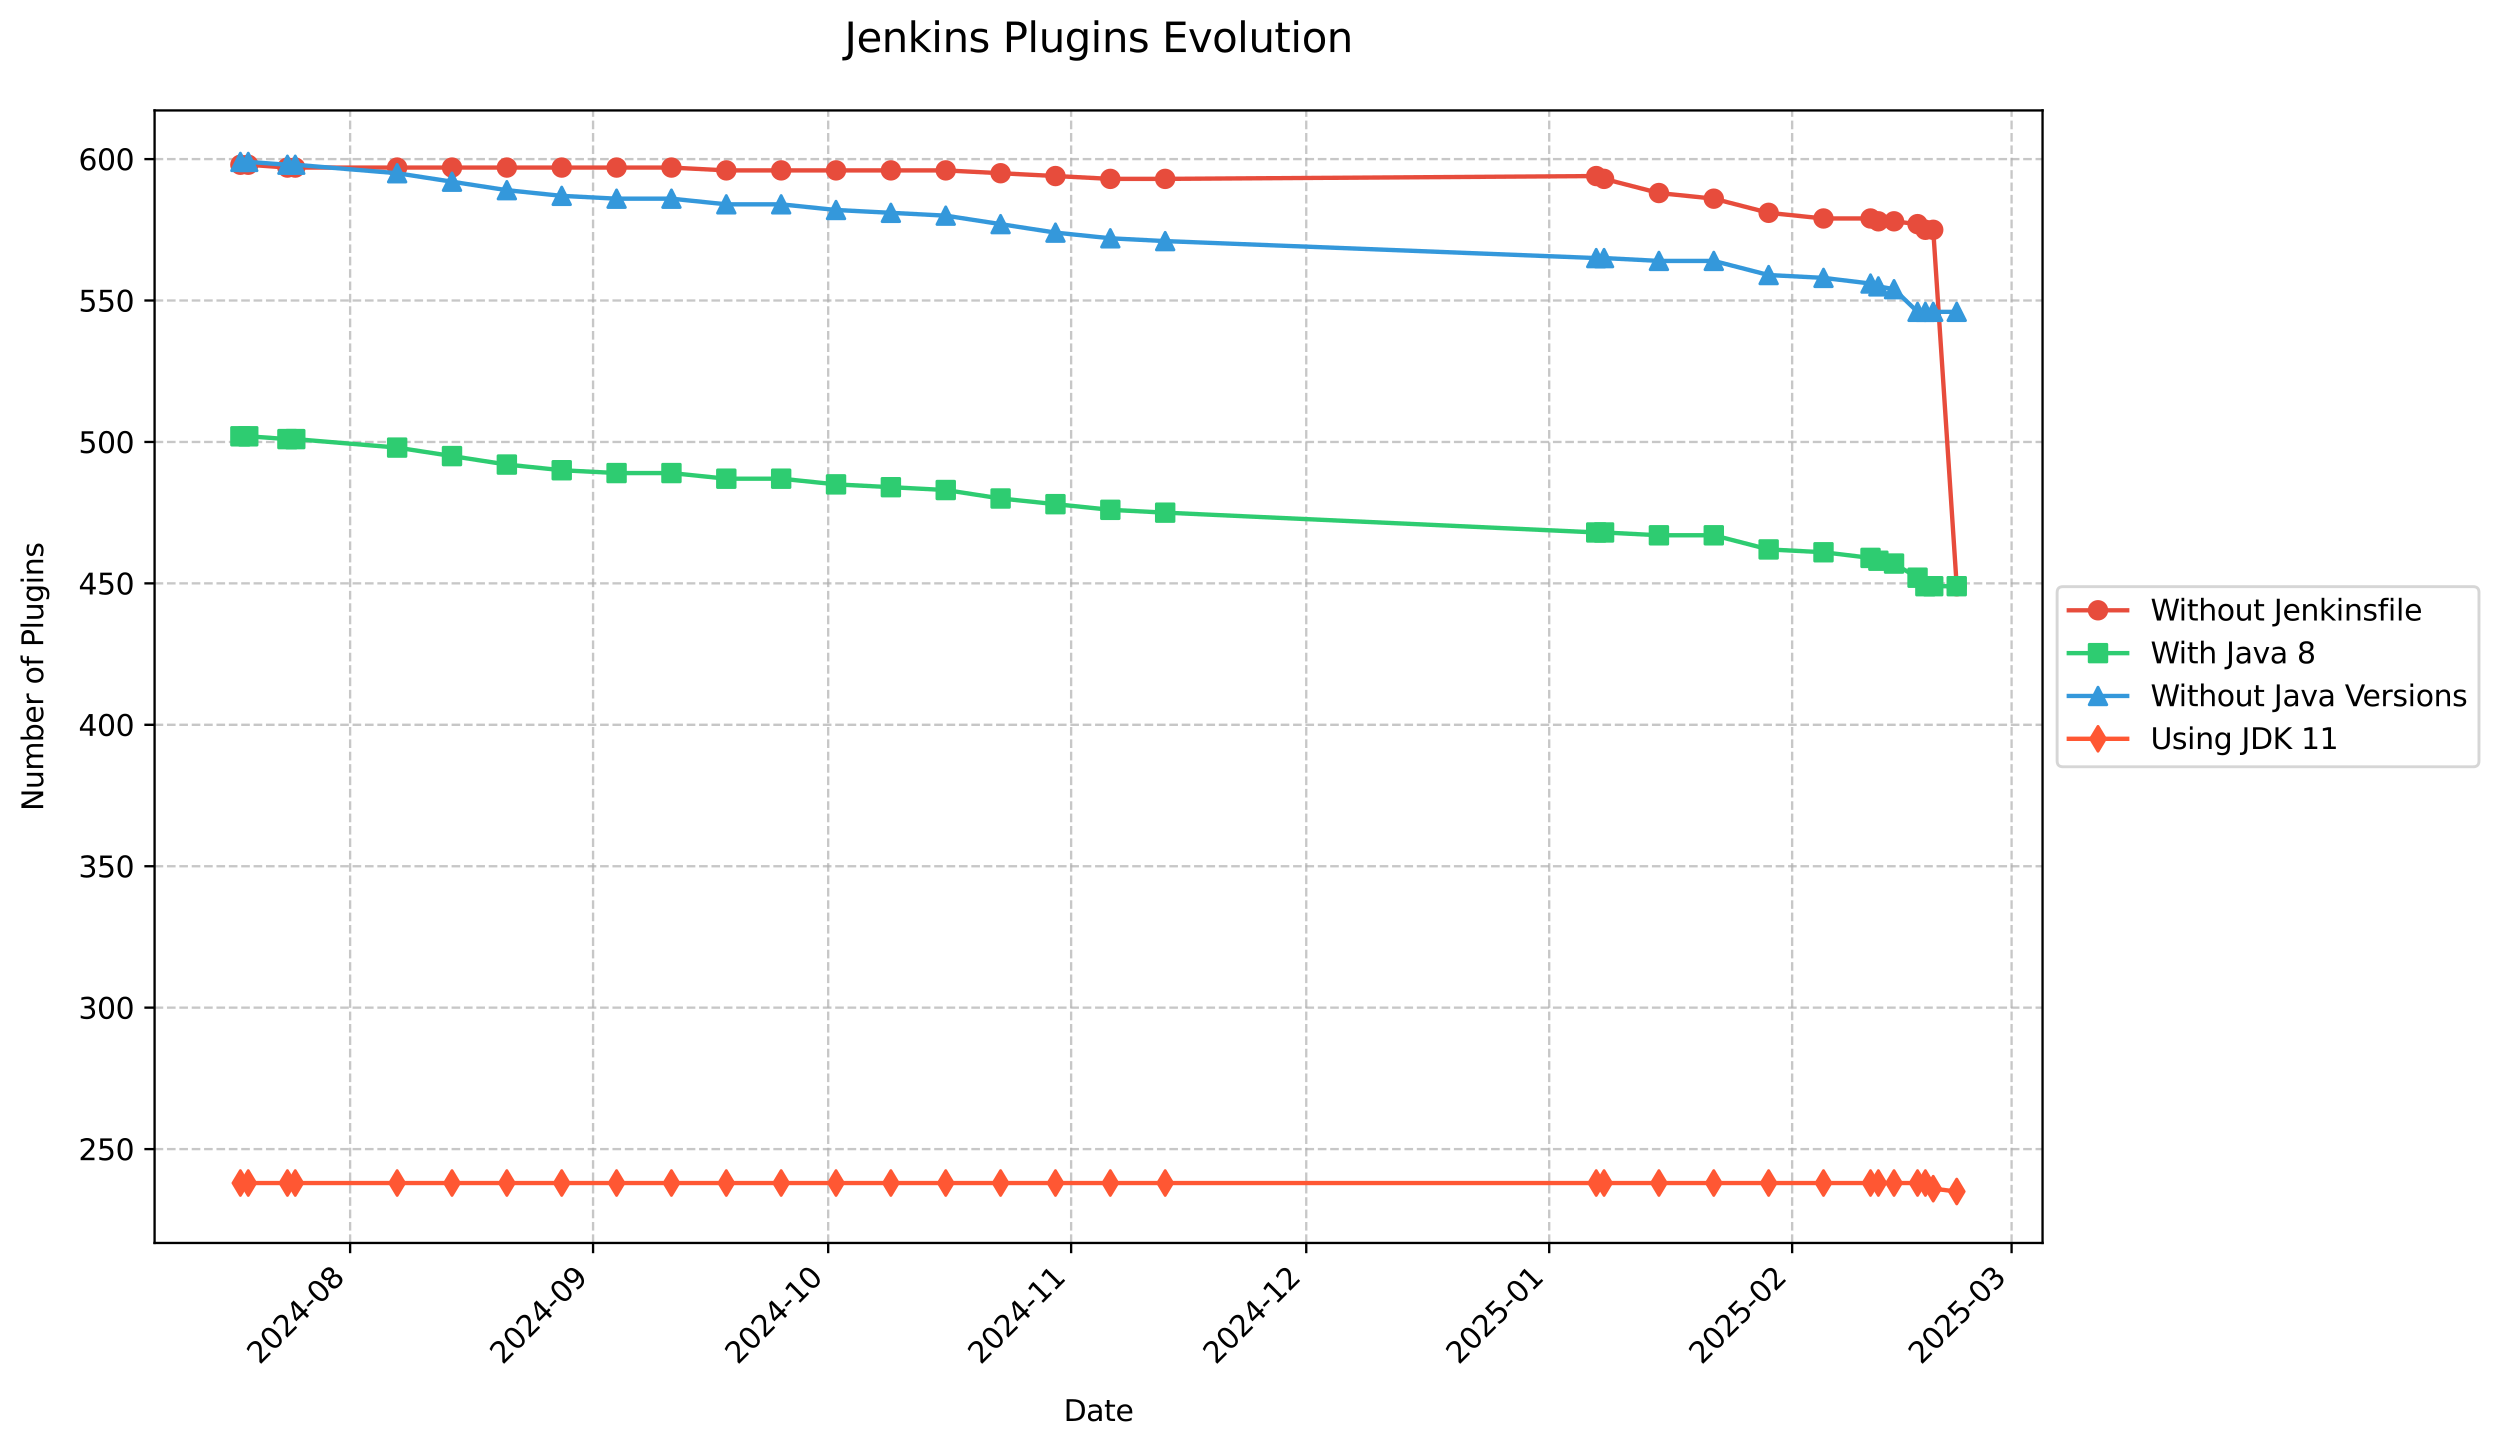 <?xml version="1.0" encoding="utf-8" standalone="no"?>
<!DOCTYPE svg PUBLIC "-//W3C//DTD SVG 1.1//EN"
  "http://www.w3.org/Graphics/SVG/1.1/DTD/svg11.dtd">
<svg xmlns:xlink="http://www.w3.org/1999/xlink" width="856.585pt" height="496.159pt" viewBox="0 0 856.585 496.159" xmlns="http://www.w3.org/2000/svg" version="1.1">
 <defs>
  <style type="text/css">*{stroke-linejoin: round; stroke-linecap: butt}</style>
 </defs>
 <g id="figure_1">
  <g id="patch_1">
   <path d="M 0 496.159 
L 856.585 496.159 
L 856.585 0 
L 0 0 
z
" style="fill: #ffffff"/>
  </g>
  <g id="axes_1">
   <g id="patch_2">
    <path d="M 52.966 425.892 
L 699.846 425.892 
L 699.846 37.838 
L 52.966 37.838 
z
" style="fill: #ffffff"/>
   </g>
   <g id="matplotlib.axis_1">
    <g id="xtick_1">
     <g id="line2d_1">
      <path d="M 119.963 425.892 
L 119.963 37.838 
" clip-path="url(#p6ad732d08e)" style="fill: none; stroke-dasharray: 2.96,1.28; stroke-dashoffset: 0; stroke: #b0b0b0; stroke-opacity: 0.7; stroke-width: 0.8"/>
     </g>
     <g id="line2d_2">
      <defs>
       <path id="m187a839207" d="M 0 0 
L 0 3.5 
" style="stroke: #000000; stroke-width: 0.8"/>
      </defs>
      <g>
       <use xlink:href="#m187a839207" x="119.963" y="425.892" style="stroke: #000000; stroke-width: 0.8"/>
      </g>
     </g>
     <g id="text_1">
      <!-- 2024-08 -->
      <g transform="translate(88.947 467.81) rotate(-45) scale(0.1 -0.1)">
       <defs>
        <path id="DejaVuSans-32" d="M 1228 531 
L 3431 531 
L 3431 0 
L 469 0 
L 469 531 
Q 828 903 1448 1529 
Q 2069 2156 2228 2338 
Q 2531 2678 2651 2914 
Q 2772 3150 2772 3378 
Q 2772 3750 2511 3984 
Q 2250 4219 1831 4219 
Q 1534 4219 1204 4116 
Q 875 4013 500 3803 
L 500 4441 
Q 881 4594 1212 4672 
Q 1544 4750 1819 4750 
Q 2544 4750 2975 4387 
Q 3406 4025 3406 3419 
Q 3406 3131 3298 2873 
Q 3191 2616 2906 2266 
Q 2828 2175 2409 1742 
Q 1991 1309 1228 531 
z
" transform="scale(0.016)"/>
        <path id="DejaVuSans-30" d="M 2034 4250 
Q 1547 4250 1301 3770 
Q 1056 3291 1056 2328 
Q 1056 1369 1301 889 
Q 1547 409 2034 409 
Q 2525 409 2770 889 
Q 3016 1369 3016 2328 
Q 3016 3291 2770 3770 
Q 2525 4250 2034 4250 
z
M 2034 4750 
Q 2819 4750 3233 4129 
Q 3647 3509 3647 2328 
Q 3647 1150 3233 529 
Q 2819 -91 2034 -91 
Q 1250 -91 836 529 
Q 422 1150 422 2328 
Q 422 3509 836 4129 
Q 1250 4750 2034 4750 
z
" transform="scale(0.016)"/>
        <path id="DejaVuSans-34" d="M 2419 4116 
L 825 1625 
L 2419 1625 
L 2419 4116 
z
M 2253 4666 
L 3047 4666 
L 3047 1625 
L 3713 1625 
L 3713 1100 
L 3047 1100 
L 3047 0 
L 2419 0 
L 2419 1100 
L 313 1100 
L 313 1709 
L 2253 4666 
z
" transform="scale(0.016)"/>
        <path id="DejaVuSans-2d" d="M 313 2009 
L 1997 2009 
L 1997 1497 
L 313 1497 
L 313 2009 
z
" transform="scale(0.016)"/>
        <path id="DejaVuSans-38" d="M 2034 2216 
Q 1584 2216 1326 1975 
Q 1069 1734 1069 1313 
Q 1069 891 1326 650 
Q 1584 409 2034 409 
Q 2484 409 2743 651 
Q 3003 894 3003 1313 
Q 3003 1734 2745 1975 
Q 2488 2216 2034 2216 
z
M 1403 2484 
Q 997 2584 770 2862 
Q 544 3141 544 3541 
Q 544 4100 942 4425 
Q 1341 4750 2034 4750 
Q 2731 4750 3128 4425 
Q 3525 4100 3525 3541 
Q 3525 3141 3298 2862 
Q 3072 2584 2669 2484 
Q 3125 2378 3379 2068 
Q 3634 1759 3634 1313 
Q 3634 634 3220 271 
Q 2806 -91 2034 -91 
Q 1263 -91 848 271 
Q 434 634 434 1313 
Q 434 1759 690 2068 
Q 947 2378 1403 2484 
z
M 1172 3481 
Q 1172 3119 1398 2916 
Q 1625 2713 2034 2713 
Q 2441 2713 2670 2916 
Q 2900 3119 2900 3481 
Q 2900 3844 2670 4047 
Q 2441 4250 2034 4250 
Q 1625 4250 1398 4047 
Q 1172 3844 1172 3481 
z
" transform="scale(0.016)"/>
       </defs>
       <use xlink:href="#DejaVuSans-32"/>
       <use xlink:href="#DejaVuSans-30" x="63.623"/>
       <use xlink:href="#DejaVuSans-32" x="127.246"/>
       <use xlink:href="#DejaVuSans-34" x="190.869"/>
       <use xlink:href="#DejaVuSans-2d" x="254.492"/>
       <use xlink:href="#DejaVuSans-30" x="290.576"/>
       <use xlink:href="#DejaVuSans-38" x="354.199"/>
      </g>
     </g>
    </g>
    <g id="xtick_2">
     <g id="line2d_3">
      <path d="M 203.206 425.892 
L 203.206 37.838 
" clip-path="url(#p6ad732d08e)" style="fill: none; stroke-dasharray: 2.96,1.28; stroke-dashoffset: 0; stroke: #b0b0b0; stroke-opacity: 0.7; stroke-width: 0.8"/>
     </g>
     <g id="line2d_4">
      <g>
       <use xlink:href="#m187a839207" x="203.206" y="425.892" style="stroke: #000000; stroke-width: 0.8"/>
      </g>
     </g>
     <g id="text_2">
      <!-- 2024-09 -->
      <g transform="translate(172.191 467.81) rotate(-45) scale(0.1 -0.1)">
       <defs>
        <path id="DejaVuSans-39" d="M 703 97 
L 703 672 
Q 941 559 1184 500 
Q 1428 441 1663 441 
Q 2288 441 2617 861 
Q 2947 1281 2994 2138 
Q 2813 1869 2534 1725 
Q 2256 1581 1919 1581 
Q 1219 1581 811 2004 
Q 403 2428 403 3163 
Q 403 3881 828 4315 
Q 1253 4750 1959 4750 
Q 2769 4750 3195 4129 
Q 3622 3509 3622 2328 
Q 3622 1225 3098 567 
Q 2575 -91 1691 -91 
Q 1453 -91 1209 -44 
Q 966 3 703 97 
z
M 1959 2075 
Q 2384 2075 2632 2365 
Q 2881 2656 2881 3163 
Q 2881 3666 2632 3958 
Q 2384 4250 1959 4250 
Q 1534 4250 1286 3958 
Q 1038 3666 1038 3163 
Q 1038 2656 1286 2365 
Q 1534 2075 1959 2075 
z
" transform="scale(0.016)"/>
       </defs>
       <use xlink:href="#DejaVuSans-32"/>
       <use xlink:href="#DejaVuSans-30" x="63.623"/>
       <use xlink:href="#DejaVuSans-32" x="127.246"/>
       <use xlink:href="#DejaVuSans-34" x="190.869"/>
       <use xlink:href="#DejaVuSans-2d" x="254.492"/>
       <use xlink:href="#DejaVuSans-30" x="290.576"/>
       <use xlink:href="#DejaVuSans-39" x="354.199"/>
      </g>
     </g>
    </g>
    <g id="xtick_3">
     <g id="line2d_5">
      <path d="M 283.764 425.892 
L 283.764 37.838 
" clip-path="url(#p6ad732d08e)" style="fill: none; stroke-dasharray: 2.96,1.28; stroke-dashoffset: 0; stroke: #b0b0b0; stroke-opacity: 0.7; stroke-width: 0.8"/>
     </g>
     <g id="line2d_6">
      <g>
       <use xlink:href="#m187a839207" x="283.764" y="425.892" style="stroke: #000000; stroke-width: 0.8"/>
      </g>
     </g>
     <g id="text_3">
      <!-- 2024-10 -->
      <g transform="translate(252.749 467.81) rotate(-45) scale(0.1 -0.1)">
       <defs>
        <path id="DejaVuSans-31" d="M 794 531 
L 1825 531 
L 1825 4091 
L 703 3866 
L 703 4441 
L 1819 4666 
L 2450 4666 
L 2450 531 
L 3481 531 
L 3481 0 
L 794 0 
L 794 531 
z
" transform="scale(0.016)"/>
       </defs>
       <use xlink:href="#DejaVuSans-32"/>
       <use xlink:href="#DejaVuSans-30" x="63.623"/>
       <use xlink:href="#DejaVuSans-32" x="127.246"/>
       <use xlink:href="#DejaVuSans-34" x="190.869"/>
       <use xlink:href="#DejaVuSans-2d" x="254.492"/>
       <use xlink:href="#DejaVuSans-31" x="290.576"/>
       <use xlink:href="#DejaVuSans-30" x="354.199"/>
      </g>
     </g>
    </g>
    <g id="xtick_4">
     <g id="line2d_7">
      <path d="M 367.007 425.892 
L 367.007 37.838 
" clip-path="url(#p6ad732d08e)" style="fill: none; stroke-dasharray: 2.96,1.28; stroke-dashoffset: 0; stroke: #b0b0b0; stroke-opacity: 0.7; stroke-width: 0.8"/>
     </g>
     <g id="line2d_8">
      <g>
       <use xlink:href="#m187a839207" x="367.007" y="425.892" style="stroke: #000000; stroke-width: 0.8"/>
      </g>
     </g>
     <g id="text_4">
      <!-- 2024-11 -->
      <g transform="translate(335.992 467.81) rotate(-45) scale(0.1 -0.1)">
       <use xlink:href="#DejaVuSans-32"/>
       <use xlink:href="#DejaVuSans-30" x="63.623"/>
       <use xlink:href="#DejaVuSans-32" x="127.246"/>
       <use xlink:href="#DejaVuSans-34" x="190.869"/>
       <use xlink:href="#DejaVuSans-2d" x="254.492"/>
       <use xlink:href="#DejaVuSans-31" x="290.576"/>
       <use xlink:href="#DejaVuSans-31" x="354.199"/>
      </g>
     </g>
    </g>
    <g id="xtick_5">
     <g id="line2d_9">
      <path d="M 447.565 425.892 
L 447.565 37.838 
" clip-path="url(#p6ad732d08e)" style="fill: none; stroke-dasharray: 2.96,1.28; stroke-dashoffset: 0; stroke: #b0b0b0; stroke-opacity: 0.7; stroke-width: 0.8"/>
     </g>
     <g id="line2d_10">
      <g>
       <use xlink:href="#m187a839207" x="447.565" y="425.892" style="stroke: #000000; stroke-width: 0.8"/>
      </g>
     </g>
     <g id="text_5">
      <!-- 2024-12 -->
      <g transform="translate(416.55 467.81) rotate(-45) scale(0.1 -0.1)">
       <use xlink:href="#DejaVuSans-32"/>
       <use xlink:href="#DejaVuSans-30" x="63.623"/>
       <use xlink:href="#DejaVuSans-32" x="127.246"/>
       <use xlink:href="#DejaVuSans-34" x="190.869"/>
       <use xlink:href="#DejaVuSans-2d" x="254.492"/>
       <use xlink:href="#DejaVuSans-31" x="290.576"/>
       <use xlink:href="#DejaVuSans-32" x="354.199"/>
      </g>
     </g>
    </g>
    <g id="xtick_6">
     <g id="line2d_11">
      <path d="M 530.808 425.892 
L 530.808 37.838 
" clip-path="url(#p6ad732d08e)" style="fill: none; stroke-dasharray: 2.96,1.28; stroke-dashoffset: 0; stroke: #b0b0b0; stroke-opacity: 0.7; stroke-width: 0.8"/>
     </g>
     <g id="line2d_12">
      <g>
       <use xlink:href="#m187a839207" x="530.808" y="425.892" style="stroke: #000000; stroke-width: 0.8"/>
      </g>
     </g>
     <g id="text_6">
      <!-- 2025-01 -->
      <g transform="translate(499.793 467.81) rotate(-45) scale(0.1 -0.1)">
       <defs>
        <path id="DejaVuSans-35" d="M 691 4666 
L 3169 4666 
L 3169 4134 
L 1269 4134 
L 1269 2991 
Q 1406 3038 1543 3061 
Q 1681 3084 1819 3084 
Q 2600 3084 3056 2656 
Q 3513 2228 3513 1497 
Q 3513 744 3044 326 
Q 2575 -91 1722 -91 
Q 1428 -91 1123 -41 
Q 819 9 494 109 
L 494 744 
Q 775 591 1075 516 
Q 1375 441 1709 441 
Q 2250 441 2565 725 
Q 2881 1009 2881 1497 
Q 2881 1984 2565 2268 
Q 2250 2553 1709 2553 
Q 1456 2553 1204 2497 
Q 953 2441 691 2322 
L 691 4666 
z
" transform="scale(0.016)"/>
       </defs>
       <use xlink:href="#DejaVuSans-32"/>
       <use xlink:href="#DejaVuSans-30" x="63.623"/>
       <use xlink:href="#DejaVuSans-32" x="127.246"/>
       <use xlink:href="#DejaVuSans-35" x="190.869"/>
       <use xlink:href="#DejaVuSans-2d" x="254.492"/>
       <use xlink:href="#DejaVuSans-30" x="290.576"/>
       <use xlink:href="#DejaVuSans-31" x="354.199"/>
      </g>
     </g>
    </g>
    <g id="xtick_7">
     <g id="line2d_13">
      <path d="M 614.051 425.892 
L 614.051 37.838 
" clip-path="url(#p6ad732d08e)" style="fill: none; stroke-dasharray: 2.96,1.28; stroke-dashoffset: 0; stroke: #b0b0b0; stroke-opacity: 0.7; stroke-width: 0.8"/>
     </g>
     <g id="line2d_14">
      <g>
       <use xlink:href="#m187a839207" x="614.051" y="425.892" style="stroke: #000000; stroke-width: 0.8"/>
      </g>
     </g>
     <g id="text_7">
      <!-- 2025-02 -->
      <g transform="translate(583.036 467.81) rotate(-45) scale(0.1 -0.1)">
       <use xlink:href="#DejaVuSans-32"/>
       <use xlink:href="#DejaVuSans-30" x="63.623"/>
       <use xlink:href="#DejaVuSans-32" x="127.246"/>
       <use xlink:href="#DejaVuSans-35" x="190.869"/>
       <use xlink:href="#DejaVuSans-2d" x="254.492"/>
       <use xlink:href="#DejaVuSans-30" x="290.576"/>
       <use xlink:href="#DejaVuSans-32" x="354.199"/>
      </g>
     </g>
    </g>
    <g id="xtick_8">
     <g id="line2d_15">
      <path d="M 689.239 425.892 
L 689.239 37.838 
" clip-path="url(#p6ad732d08e)" style="fill: none; stroke-dasharray: 2.96,1.28; stroke-dashoffset: 0; stroke: #b0b0b0; stroke-opacity: 0.7; stroke-width: 0.8"/>
     </g>
     <g id="line2d_16">
      <g>
       <use xlink:href="#m187a839207" x="689.239" y="425.892" style="stroke: #000000; stroke-width: 0.8"/>
      </g>
     </g>
     <g id="text_8">
      <!-- 2025-03 -->
      <g transform="translate(658.223 467.81) rotate(-45) scale(0.1 -0.1)">
       <defs>
        <path id="DejaVuSans-33" d="M 2597 2516 
Q 3050 2419 3304 2112 
Q 3559 1806 3559 1356 
Q 3559 666 3084 287 
Q 2609 -91 1734 -91 
Q 1441 -91 1130 -33 
Q 819 25 488 141 
L 488 750 
Q 750 597 1062 519 
Q 1375 441 1716 441 
Q 2309 441 2620 675 
Q 2931 909 2931 1356 
Q 2931 1769 2642 2001 
Q 2353 2234 1838 2234 
L 1294 2234 
L 1294 2753 
L 1863 2753 
Q 2328 2753 2575 2939 
Q 2822 3125 2822 3475 
Q 2822 3834 2567 4026 
Q 2313 4219 1838 4219 
Q 1578 4219 1281 4162 
Q 984 4106 628 3988 
L 628 4550 
Q 988 4650 1302 4700 
Q 1616 4750 1894 4750 
Q 2613 4750 3031 4423 
Q 3450 4097 3450 3541 
Q 3450 3153 3228 2886 
Q 3006 2619 2597 2516 
z
" transform="scale(0.016)"/>
       </defs>
       <use xlink:href="#DejaVuSans-32"/>
       <use xlink:href="#DejaVuSans-30" x="63.623"/>
       <use xlink:href="#DejaVuSans-32" x="127.246"/>
       <use xlink:href="#DejaVuSans-35" x="190.869"/>
       <use xlink:href="#DejaVuSans-2d" x="254.492"/>
       <use xlink:href="#DejaVuSans-30" x="290.576"/>
       <use xlink:href="#DejaVuSans-33" x="354.199"/>
      </g>
     </g>
    </g>
    <g id="text_9">
     <!-- Date -->
     <g transform="translate(364.455 486.879) scale(0.1 -0.1)">
      <defs>
       <path id="DejaVuSans-44" d="M 1259 4147 
L 1259 519 
L 2022 519 
Q 2988 519 3436 956 
Q 3884 1394 3884 2338 
Q 3884 3275 3436 3711 
Q 2988 4147 2022 4147 
L 1259 4147 
z
M 628 4666 
L 1925 4666 
Q 3281 4666 3915 4102 
Q 4550 3538 4550 2338 
Q 4550 1131 3912 565 
Q 3275 0 1925 0 
L 628 0 
L 628 4666 
z
" transform="scale(0.016)"/>
       <path id="DejaVuSans-61" d="M 2194 1759 
Q 1497 1759 1228 1600 
Q 959 1441 959 1056 
Q 959 750 1161 570 
Q 1363 391 1709 391 
Q 2188 391 2477 730 
Q 2766 1069 2766 1631 
L 2766 1759 
L 2194 1759 
z
M 3341 1997 
L 3341 0 
L 2766 0 
L 2766 531 
Q 2569 213 2275 61 
Q 1981 -91 1556 -91 
Q 1019 -91 701 211 
Q 384 513 384 1019 
Q 384 1609 779 1909 
Q 1175 2209 1959 2209 
L 2766 2209 
L 2766 2266 
Q 2766 2663 2505 2880 
Q 2244 3097 1772 3097 
Q 1472 3097 1187 3025 
Q 903 2953 641 2809 
L 641 3341 
Q 956 3463 1253 3523 
Q 1550 3584 1831 3584 
Q 2591 3584 2966 3190 
Q 3341 2797 3341 1997 
z
" transform="scale(0.016)"/>
       <path id="DejaVuSans-74" d="M 1172 4494 
L 1172 3500 
L 2356 3500 
L 2356 3053 
L 1172 3053 
L 1172 1153 
Q 1172 725 1289 603 
Q 1406 481 1766 481 
L 2356 481 
L 2356 0 
L 1766 0 
Q 1100 0 847 248 
Q 594 497 594 1153 
L 594 3053 
L 172 3053 
L 172 3500 
L 594 3500 
L 594 4494 
L 1172 4494 
z
" transform="scale(0.016)"/>
       <path id="DejaVuSans-65" d="M 3597 1894 
L 3597 1613 
L 953 1613 
Q 991 1019 1311 708 
Q 1631 397 2203 397 
Q 2534 397 2845 478 
Q 3156 559 3463 722 
L 3463 178 
Q 3153 47 2828 -22 
Q 2503 -91 2169 -91 
Q 1331 -91 842 396 
Q 353 884 353 1716 
Q 353 2575 817 3079 
Q 1281 3584 2069 3584 
Q 2775 3584 3186 3129 
Q 3597 2675 3597 1894 
z
M 3022 2063 
Q 3016 2534 2758 2815 
Q 2500 3097 2075 3097 
Q 1594 3097 1305 2825 
Q 1016 2553 972 2059 
L 3022 2063 
z
" transform="scale(0.016)"/>
      </defs>
      <use xlink:href="#DejaVuSans-44"/>
      <use xlink:href="#DejaVuSans-61" x="77.002"/>
      <use xlink:href="#DejaVuSans-74" x="138.281"/>
      <use xlink:href="#DejaVuSans-65" x="177.49"/>
     </g>
    </g>
   </g>
   <g id="matplotlib.axis_2">
    <g id="ytick_1">
     <g id="line2d_17">
      <path d="M 52.966 393.716 
L 699.846 393.716 
" clip-path="url(#p6ad732d08e)" style="fill: none; stroke-dasharray: 2.96,1.28; stroke-dashoffset: 0; stroke: #b0b0b0; stroke-opacity: 0.7; stroke-width: 0.8"/>
     </g>
     <g id="line2d_18">
      <defs>
       <path id="mbca8c59980" d="M 0 0 
L -3.5 0 
" style="stroke: #000000; stroke-width: 0.8"/>
      </defs>
      <g>
       <use xlink:href="#mbca8c59980" x="52.966" y="393.716" style="stroke: #000000; stroke-width: 0.8"/>
      </g>
     </g>
     <g id="text_10">
      <!-- 250 -->
      <g transform="translate(26.878 397.515) scale(0.1 -0.1)">
       <use xlink:href="#DejaVuSans-32"/>
       <use xlink:href="#DejaVuSans-35" x="63.623"/>
       <use xlink:href="#DejaVuSans-30" x="127.246"/>
      </g>
     </g>
    </g>
    <g id="ytick_2">
     <g id="line2d_19">
      <path d="M 52.966 345.258 
L 699.846 345.258 
" clip-path="url(#p6ad732d08e)" style="fill: none; stroke-dasharray: 2.96,1.28; stroke-dashoffset: 0; stroke: #b0b0b0; stroke-opacity: 0.7; stroke-width: 0.8"/>
     </g>
     <g id="line2d_20">
      <g>
       <use xlink:href="#mbca8c59980" x="52.966" y="345.258" style="stroke: #000000; stroke-width: 0.8"/>
      </g>
     </g>
     <g id="text_11">
      <!-- 300 -->
      <g transform="translate(26.878 349.057) scale(0.1 -0.1)">
       <use xlink:href="#DejaVuSans-33"/>
       <use xlink:href="#DejaVuSans-30" x="63.623"/>
       <use xlink:href="#DejaVuSans-30" x="127.246"/>
      </g>
     </g>
    </g>
    <g id="ytick_3">
     <g id="line2d_21">
      <path d="M 52.966 296.799 
L 699.846 296.799 
" clip-path="url(#p6ad732d08e)" style="fill: none; stroke-dasharray: 2.96,1.28; stroke-dashoffset: 0; stroke: #b0b0b0; stroke-opacity: 0.7; stroke-width: 0.8"/>
     </g>
     <g id="line2d_22">
      <g>
       <use xlink:href="#mbca8c59980" x="52.966" y="296.799" style="stroke: #000000; stroke-width: 0.8"/>
      </g>
     </g>
     <g id="text_12">
      <!-- 350 -->
      <g transform="translate(26.878 300.598) scale(0.1 -0.1)">
       <use xlink:href="#DejaVuSans-33"/>
       <use xlink:href="#DejaVuSans-35" x="63.623"/>
       <use xlink:href="#DejaVuSans-30" x="127.246"/>
      </g>
     </g>
    </g>
    <g id="ytick_4">
     <g id="line2d_23">
      <path d="M 52.966 248.341 
L 699.846 248.341 
" clip-path="url(#p6ad732d08e)" style="fill: none; stroke-dasharray: 2.96,1.28; stroke-dashoffset: 0; stroke: #b0b0b0; stroke-opacity: 0.7; stroke-width: 0.8"/>
     </g>
     <g id="line2d_24">
      <g>
       <use xlink:href="#mbca8c59980" x="52.966" y="248.341" style="stroke: #000000; stroke-width: 0.8"/>
      </g>
     </g>
     <g id="text_13">
      <!-- 400 -->
      <g transform="translate(26.878 252.14) scale(0.1 -0.1)">
       <use xlink:href="#DejaVuSans-34"/>
       <use xlink:href="#DejaVuSans-30" x="63.623"/>
       <use xlink:href="#DejaVuSans-30" x="127.246"/>
      </g>
     </g>
    </g>
    <g id="ytick_5">
     <g id="line2d_25">
      <path d="M 52.966 199.883 
L 699.846 199.883 
" clip-path="url(#p6ad732d08e)" style="fill: none; stroke-dasharray: 2.96,1.28; stroke-dashoffset: 0; stroke: #b0b0b0; stroke-opacity: 0.7; stroke-width: 0.8"/>
     </g>
     <g id="line2d_26">
      <g>
       <use xlink:href="#mbca8c59980" x="52.966" y="199.883" style="stroke: #000000; stroke-width: 0.8"/>
      </g>
     </g>
     <g id="text_14">
      <!-- 450 -->
      <g transform="translate(26.878 203.682) scale(0.1 -0.1)">
       <use xlink:href="#DejaVuSans-34"/>
       <use xlink:href="#DejaVuSans-35" x="63.623"/>
       <use xlink:href="#DejaVuSans-30" x="127.246"/>
      </g>
     </g>
    </g>
    <g id="ytick_6">
     <g id="line2d_27">
      <path d="M 52.966 151.424 
L 699.846 151.424 
" clip-path="url(#p6ad732d08e)" style="fill: none; stroke-dasharray: 2.96,1.28; stroke-dashoffset: 0; stroke: #b0b0b0; stroke-opacity: 0.7; stroke-width: 0.8"/>
     </g>
     <g id="line2d_28">
      <g>
       <use xlink:href="#mbca8c59980" x="52.966" y="151.424" style="stroke: #000000; stroke-width: 0.8"/>
      </g>
     </g>
     <g id="text_15">
      <!-- 500 -->
      <g transform="translate(26.878 155.223) scale(0.1 -0.1)">
       <use xlink:href="#DejaVuSans-35"/>
       <use xlink:href="#DejaVuSans-30" x="63.623"/>
       <use xlink:href="#DejaVuSans-30" x="127.246"/>
      </g>
     </g>
    </g>
    <g id="ytick_7">
     <g id="line2d_29">
      <path d="M 52.966 102.966 
L 699.846 102.966 
" clip-path="url(#p6ad732d08e)" style="fill: none; stroke-dasharray: 2.96,1.28; stroke-dashoffset: 0; stroke: #b0b0b0; stroke-opacity: 0.7; stroke-width: 0.8"/>
     </g>
     <g id="line2d_30">
      <g>
       <use xlink:href="#mbca8c59980" x="52.966" y="102.966" style="stroke: #000000; stroke-width: 0.8"/>
      </g>
     </g>
     <g id="text_16">
      <!-- 550 -->
      <g transform="translate(26.878 106.765) scale(0.1 -0.1)">
       <use xlink:href="#DejaVuSans-35"/>
       <use xlink:href="#DejaVuSans-35" x="63.623"/>
       <use xlink:href="#DejaVuSans-30" x="127.246"/>
      </g>
     </g>
    </g>
    <g id="ytick_8">
     <g id="line2d_31">
      <path d="M 52.966 54.507 
L 699.846 54.507 
" clip-path="url(#p6ad732d08e)" style="fill: none; stroke-dasharray: 2.96,1.28; stroke-dashoffset: 0; stroke: #b0b0b0; stroke-opacity: 0.7; stroke-width: 0.8"/>
     </g>
     <g id="line2d_32">
      <g>
       <use xlink:href="#mbca8c59980" x="52.966" y="54.507" style="stroke: #000000; stroke-width: 0.8"/>
      </g>
     </g>
     <g id="text_17">
      <!-- 600 -->
      <g transform="translate(26.878 58.307) scale(0.1 -0.1)">
       <defs>
        <path id="DejaVuSans-36" d="M 2113 2584 
Q 1688 2584 1439 2293 
Q 1191 2003 1191 1497 
Q 1191 994 1439 701 
Q 1688 409 2113 409 
Q 2538 409 2786 701 
Q 3034 994 3034 1497 
Q 3034 2003 2786 2293 
Q 2538 2584 2113 2584 
z
M 3366 4563 
L 3366 3988 
Q 3128 4100 2886 4159 
Q 2644 4219 2406 4219 
Q 1781 4219 1451 3797 
Q 1122 3375 1075 2522 
Q 1259 2794 1537 2939 
Q 1816 3084 2150 3084 
Q 2853 3084 3261 2657 
Q 3669 2231 3669 1497 
Q 3669 778 3244 343 
Q 2819 -91 2113 -91 
Q 1303 -91 875 529 
Q 447 1150 447 2328 
Q 447 3434 972 4092 
Q 1497 4750 2381 4750 
Q 2619 4750 2861 4703 
Q 3103 4656 3366 4563 
z
" transform="scale(0.016)"/>
       </defs>
       <use xlink:href="#DejaVuSans-36"/>
       <use xlink:href="#DejaVuSans-30" x="63.623"/>
       <use xlink:href="#DejaVuSans-30" x="127.246"/>
      </g>
     </g>
    </g>
    <g id="text_18">
     <!-- Number of Plugins -->
     <g transform="translate(14.798 277.858) rotate(-90) scale(0.1 -0.1)">
      <defs>
       <path id="DejaVuSans-4e" d="M 628 4666 
L 1478 4666 
L 3547 763 
L 3547 4666 
L 4159 4666 
L 4159 0 
L 3309 0 
L 1241 3903 
L 1241 0 
L 628 0 
L 628 4666 
z
" transform="scale(0.016)"/>
       <path id="DejaVuSans-75" d="M 544 1381 
L 544 3500 
L 1119 3500 
L 1119 1403 
Q 1119 906 1312 657 
Q 1506 409 1894 409 
Q 2359 409 2629 706 
Q 2900 1003 2900 1516 
L 2900 3500 
L 3475 3500 
L 3475 0 
L 2900 0 
L 2900 538 
Q 2691 219 2414 64 
Q 2138 -91 1772 -91 
Q 1169 -91 856 284 
Q 544 659 544 1381 
z
M 1991 3584 
L 1991 3584 
z
" transform="scale(0.016)"/>
       <path id="DejaVuSans-6d" d="M 3328 2828 
Q 3544 3216 3844 3400 
Q 4144 3584 4550 3584 
Q 5097 3584 5394 3201 
Q 5691 2819 5691 2113 
L 5691 0 
L 5113 0 
L 5113 2094 
Q 5113 2597 4934 2840 
Q 4756 3084 4391 3084 
Q 3944 3084 3684 2787 
Q 3425 2491 3425 1978 
L 3425 0 
L 2847 0 
L 2847 2094 
Q 2847 2600 2669 2842 
Q 2491 3084 2119 3084 
Q 1678 3084 1418 2786 
Q 1159 2488 1159 1978 
L 1159 0 
L 581 0 
L 581 3500 
L 1159 3500 
L 1159 2956 
Q 1356 3278 1631 3431 
Q 1906 3584 2284 3584 
Q 2666 3584 2933 3390 
Q 3200 3197 3328 2828 
z
" transform="scale(0.016)"/>
       <path id="DejaVuSans-62" d="M 3116 1747 
Q 3116 2381 2855 2742 
Q 2594 3103 2138 3103 
Q 1681 3103 1420 2742 
Q 1159 2381 1159 1747 
Q 1159 1113 1420 752 
Q 1681 391 2138 391 
Q 2594 391 2855 752 
Q 3116 1113 3116 1747 
z
M 1159 2969 
Q 1341 3281 1617 3432 
Q 1894 3584 2278 3584 
Q 2916 3584 3314 3078 
Q 3713 2572 3713 1747 
Q 3713 922 3314 415 
Q 2916 -91 2278 -91 
Q 1894 -91 1617 61 
Q 1341 213 1159 525 
L 1159 0 
L 581 0 
L 581 4863 
L 1159 4863 
L 1159 2969 
z
" transform="scale(0.016)"/>
       <path id="DejaVuSans-72" d="M 2631 2963 
Q 2534 3019 2420 3045 
Q 2306 3072 2169 3072 
Q 1681 3072 1420 2755 
Q 1159 2438 1159 1844 
L 1159 0 
L 581 0 
L 581 3500 
L 1159 3500 
L 1159 2956 
Q 1341 3275 1631 3429 
Q 1922 3584 2338 3584 
Q 2397 3584 2469 3576 
Q 2541 3569 2628 3553 
L 2631 2963 
z
" transform="scale(0.016)"/>
       <path id="DejaVuSans-20" transform="scale(0.016)"/>
       <path id="DejaVuSans-6f" d="M 1959 3097 
Q 1497 3097 1228 2736 
Q 959 2375 959 1747 
Q 959 1119 1226 758 
Q 1494 397 1959 397 
Q 2419 397 2687 759 
Q 2956 1122 2956 1747 
Q 2956 2369 2687 2733 
Q 2419 3097 1959 3097 
z
M 1959 3584 
Q 2709 3584 3137 3096 
Q 3566 2609 3566 1747 
Q 3566 888 3137 398 
Q 2709 -91 1959 -91 
Q 1206 -91 779 398 
Q 353 888 353 1747 
Q 353 2609 779 3096 
Q 1206 3584 1959 3584 
z
" transform="scale(0.016)"/>
       <path id="DejaVuSans-66" d="M 2375 4863 
L 2375 4384 
L 1825 4384 
Q 1516 4384 1395 4259 
Q 1275 4134 1275 3809 
L 1275 3500 
L 2222 3500 
L 2222 3053 
L 1275 3053 
L 1275 0 
L 697 0 
L 697 3053 
L 147 3053 
L 147 3500 
L 697 3500 
L 697 3744 
Q 697 4328 969 4595 
Q 1241 4863 1831 4863 
L 2375 4863 
z
" transform="scale(0.016)"/>
       <path id="DejaVuSans-50" d="M 1259 4147 
L 1259 2394 
L 2053 2394 
Q 2494 2394 2734 2622 
Q 2975 2850 2975 3272 
Q 2975 3691 2734 3919 
Q 2494 4147 2053 4147 
L 1259 4147 
z
M 628 4666 
L 2053 4666 
Q 2838 4666 3239 4311 
Q 3641 3956 3641 3272 
Q 3641 2581 3239 2228 
Q 2838 1875 2053 1875 
L 1259 1875 
L 1259 0 
L 628 0 
L 628 4666 
z
" transform="scale(0.016)"/>
       <path id="DejaVuSans-6c" d="M 603 4863 
L 1178 4863 
L 1178 0 
L 603 0 
L 603 4863 
z
" transform="scale(0.016)"/>
       <path id="DejaVuSans-67" d="M 2906 1791 
Q 2906 2416 2648 2759 
Q 2391 3103 1925 3103 
Q 1463 3103 1205 2759 
Q 947 2416 947 1791 
Q 947 1169 1205 825 
Q 1463 481 1925 481 
Q 2391 481 2648 825 
Q 2906 1169 2906 1791 
z
M 3481 434 
Q 3481 -459 3084 -895 
Q 2688 -1331 1869 -1331 
Q 1566 -1331 1297 -1286 
Q 1028 -1241 775 -1147 
L 775 -588 
Q 1028 -725 1275 -790 
Q 1522 -856 1778 -856 
Q 2344 -856 2625 -561 
Q 2906 -266 2906 331 
L 2906 616 
Q 2728 306 2450 153 
Q 2172 0 1784 0 
Q 1141 0 747 490 
Q 353 981 353 1791 
Q 353 2603 747 3093 
Q 1141 3584 1784 3584 
Q 2172 3584 2450 3431 
Q 2728 3278 2906 2969 
L 2906 3500 
L 3481 3500 
L 3481 434 
z
" transform="scale(0.016)"/>
       <path id="DejaVuSans-69" d="M 603 3500 
L 1178 3500 
L 1178 0 
L 603 0 
L 603 3500 
z
M 603 4863 
L 1178 4863 
L 1178 4134 
L 603 4134 
L 603 4863 
z
" transform="scale(0.016)"/>
       <path id="DejaVuSans-6e" d="M 3513 2113 
L 3513 0 
L 2938 0 
L 2938 2094 
Q 2938 2591 2744 2837 
Q 2550 3084 2163 3084 
Q 1697 3084 1428 2787 
Q 1159 2491 1159 1978 
L 1159 0 
L 581 0 
L 581 3500 
L 1159 3500 
L 1159 2956 
Q 1366 3272 1645 3428 
Q 1925 3584 2291 3584 
Q 2894 3584 3203 3211 
Q 3513 2838 3513 2113 
z
" transform="scale(0.016)"/>
       <path id="DejaVuSans-73" d="M 2834 3397 
L 2834 2853 
Q 2591 2978 2328 3040 
Q 2066 3103 1784 3103 
Q 1356 3103 1142 2972 
Q 928 2841 928 2578 
Q 928 2378 1081 2264 
Q 1234 2150 1697 2047 
L 1894 2003 
Q 2506 1872 2764 1633 
Q 3022 1394 3022 966 
Q 3022 478 2636 193 
Q 2250 -91 1575 -91 
Q 1294 -91 989 -36 
Q 684 19 347 128 
L 347 722 
Q 666 556 975 473 
Q 1284 391 1588 391 
Q 1994 391 2212 530 
Q 2431 669 2431 922 
Q 2431 1156 2273 1281 
Q 2116 1406 1581 1522 
L 1381 1569 
Q 847 1681 609 1914 
Q 372 2147 372 2553 
Q 372 3047 722 3315 
Q 1072 3584 1716 3584 
Q 2034 3584 2315 3537 
Q 2597 3491 2834 3397 
z
" transform="scale(0.016)"/>
      </defs>
      <use xlink:href="#DejaVuSans-4e"/>
      <use xlink:href="#DejaVuSans-75" x="74.805"/>
      <use xlink:href="#DejaVuSans-6d" x="138.184"/>
      <use xlink:href="#DejaVuSans-62" x="235.596"/>
      <use xlink:href="#DejaVuSans-65" x="299.072"/>
      <use xlink:href="#DejaVuSans-72" x="360.596"/>
      <use xlink:href="#DejaVuSans-20" x="401.709"/>
      <use xlink:href="#DejaVuSans-6f" x="433.496"/>
      <use xlink:href="#DejaVuSans-66" x="494.678"/>
      <use xlink:href="#DejaVuSans-20" x="529.883"/>
      <use xlink:href="#DejaVuSans-50" x="561.67"/>
      <use xlink:href="#DejaVuSans-6c" x="621.973"/>
      <use xlink:href="#DejaVuSans-75" x="649.756"/>
      <use xlink:href="#DejaVuSans-67" x="713.135"/>
      <use xlink:href="#DejaVuSans-69" x="776.611"/>
      <use xlink:href="#DejaVuSans-6e" x="804.395"/>
      <use xlink:href="#DejaVuSans-73" x="867.773"/>
     </g>
    </g>
   </g>
   <g id="line2d_33">
    <path d="M 82.369 56.446 
L 85.055 56.446 
L 98.481 57.415 
L 101.166 57.415 
L 136.075 57.415 
L 154.871 57.415 
L 173.668 57.415 
L 192.465 57.415 
L 211.262 57.415 
L 230.059 57.415 
L 248.856 58.384 
L 267.652 58.384 
L 286.449 58.384 
L 305.246 58.384 
L 324.043 58.384 
L 342.84 59.353 
L 361.637 60.322 
L 380.434 61.292 
L 399.23 61.292 
L 546.92 60.322 
L 549.605 61.292 
L 568.402 66.137 
L 587.199 68.076 
L 605.996 72.922 
L 624.793 74.86 
L 640.904 74.86 
L 643.589 75.829 
L 648.96 75.829 
L 657.016 76.798 
L 659.701 78.737 
L 662.386 78.737 
L 670.442 200.852 
" clip-path="url(#p6ad732d08e)" style="fill: none; stroke: #e74c3c; stroke-width: 1.5; stroke-linecap: square"/>
    <defs>
     <path id="m04795a8259" d="M 0 3 
C 0.796 3 1.559 2.684 2.121 2.121 
C 2.684 1.559 3 0.796 3 0 
C 3 -0.796 2.684 -1.559 2.121 -2.121 
C 1.559 -2.684 0.796 -3 0 -3 
C -0.796 -3 -1.559 -2.684 -2.121 -2.121 
C -2.684 -1.559 -3 -0.796 -3 0 
C -3 0.796 -2.684 1.559 -2.121 2.121 
C -1.559 2.684 -0.796 3 0 3 
z
" style="stroke: #e74c3c"/>
    </defs>
    <g clip-path="url(#p6ad732d08e)">
     <use xlink:href="#m04795a8259" x="82.369" y="56.446" style="fill: #e74c3c; stroke: #e74c3c"/>
     <use xlink:href="#m04795a8259" x="85.055" y="56.446" style="fill: #e74c3c; stroke: #e74c3c"/>
     <use xlink:href="#m04795a8259" x="98.481" y="57.415" style="fill: #e74c3c; stroke: #e74c3c"/>
     <use xlink:href="#m04795a8259" x="101.166" y="57.415" style="fill: #e74c3c; stroke: #e74c3c"/>
     <use xlink:href="#m04795a8259" x="136.075" y="57.415" style="fill: #e74c3c; stroke: #e74c3c"/>
     <use xlink:href="#m04795a8259" x="154.871" y="57.415" style="fill: #e74c3c; stroke: #e74c3c"/>
     <use xlink:href="#m04795a8259" x="173.668" y="57.415" style="fill: #e74c3c; stroke: #e74c3c"/>
     <use xlink:href="#m04795a8259" x="192.465" y="57.415" style="fill: #e74c3c; stroke: #e74c3c"/>
     <use xlink:href="#m04795a8259" x="211.262" y="57.415" style="fill: #e74c3c; stroke: #e74c3c"/>
     <use xlink:href="#m04795a8259" x="230.059" y="57.415" style="fill: #e74c3c; stroke: #e74c3c"/>
     <use xlink:href="#m04795a8259" x="248.856" y="58.384" style="fill: #e74c3c; stroke: #e74c3c"/>
     <use xlink:href="#m04795a8259" x="267.652" y="58.384" style="fill: #e74c3c; stroke: #e74c3c"/>
     <use xlink:href="#m04795a8259" x="286.449" y="58.384" style="fill: #e74c3c; stroke: #e74c3c"/>
     <use xlink:href="#m04795a8259" x="305.246" y="58.384" style="fill: #e74c3c; stroke: #e74c3c"/>
     <use xlink:href="#m04795a8259" x="324.043" y="58.384" style="fill: #e74c3c; stroke: #e74c3c"/>
     <use xlink:href="#m04795a8259" x="342.84" y="59.353" style="fill: #e74c3c; stroke: #e74c3c"/>
     <use xlink:href="#m04795a8259" x="361.637" y="60.322" style="fill: #e74c3c; stroke: #e74c3c"/>
     <use xlink:href="#m04795a8259" x="380.434" y="61.292" style="fill: #e74c3c; stroke: #e74c3c"/>
     <use xlink:href="#m04795a8259" x="399.23" y="61.292" style="fill: #e74c3c; stroke: #e74c3c"/>
     <use xlink:href="#m04795a8259" x="546.92" y="60.322" style="fill: #e74c3c; stroke: #e74c3c"/>
     <use xlink:href="#m04795a8259" x="549.605" y="61.292" style="fill: #e74c3c; stroke: #e74c3c"/>
     <use xlink:href="#m04795a8259" x="568.402" y="66.137" style="fill: #e74c3c; stroke: #e74c3c"/>
     <use xlink:href="#m04795a8259" x="587.199" y="68.076" style="fill: #e74c3c; stroke: #e74c3c"/>
     <use xlink:href="#m04795a8259" x="605.996" y="72.922" style="fill: #e74c3c; stroke: #e74c3c"/>
     <use xlink:href="#m04795a8259" x="624.793" y="74.86" style="fill: #e74c3c; stroke: #e74c3c"/>
     <use xlink:href="#m04795a8259" x="640.904" y="74.86" style="fill: #e74c3c; stroke: #e74c3c"/>
     <use xlink:href="#m04795a8259" x="643.589" y="75.829" style="fill: #e74c3c; stroke: #e74c3c"/>
     <use xlink:href="#m04795a8259" x="648.96" y="75.829" style="fill: #e74c3c; stroke: #e74c3c"/>
     <use xlink:href="#m04795a8259" x="657.016" y="76.798" style="fill: #e74c3c; stroke: #e74c3c"/>
     <use xlink:href="#m04795a8259" x="659.701" y="78.737" style="fill: #e74c3c; stroke: #e74c3c"/>
     <use xlink:href="#m04795a8259" x="662.386" y="78.737" style="fill: #e74c3c; stroke: #e74c3c"/>
     <use xlink:href="#m04795a8259" x="670.442" y="200.852" style="fill: #e74c3c; stroke: #e74c3c"/>
    </g>
   </g>
   <g id="line2d_34">
    <path d="M 82.369 149.486 
L 85.055 149.486 
L 98.481 150.455 
L 101.166 150.455 
L 136.075 153.363 
L 154.871 156.27 
L 173.668 159.178 
L 192.465 161.116 
L 211.262 162.085 
L 230.059 162.085 
L 248.856 164.023 
L 267.652 164.023 
L 286.449 165.962 
L 305.246 166.931 
L 324.043 167.9 
L 342.84 170.808 
L 361.637 172.746 
L 380.434 174.684 
L 399.23 175.653 
L 546.92 182.438 
L 549.605 182.438 
L 568.402 183.407 
L 587.199 183.407 
L 605.996 188.253 
L 624.793 189.222 
L 640.904 191.16 
L 643.589 192.129 
L 648.96 193.098 
L 657.016 197.944 
L 659.701 200.852 
L 662.386 200.852 
L 670.442 200.852 
" clip-path="url(#p6ad732d08e)" style="fill: none; stroke: #2ecc71; stroke-width: 1.5; stroke-linecap: square"/>
    <defs>
     <path id="mb4fbf9fe54" d="M -3 3 
L 3 3 
L 3 -3 
L -3 -3 
z
" style="stroke: #2ecc71; stroke-linejoin: miter"/>
    </defs>
    <g clip-path="url(#p6ad732d08e)">
     <use xlink:href="#mb4fbf9fe54" x="82.369" y="149.486" style="fill: #2ecc71; stroke: #2ecc71; stroke-linejoin: miter"/>
     <use xlink:href="#mb4fbf9fe54" x="85.055" y="149.486" style="fill: #2ecc71; stroke: #2ecc71; stroke-linejoin: miter"/>
     <use xlink:href="#mb4fbf9fe54" x="98.481" y="150.455" style="fill: #2ecc71; stroke: #2ecc71; stroke-linejoin: miter"/>
     <use xlink:href="#mb4fbf9fe54" x="101.166" y="150.455" style="fill: #2ecc71; stroke: #2ecc71; stroke-linejoin: miter"/>
     <use xlink:href="#mb4fbf9fe54" x="136.075" y="153.363" style="fill: #2ecc71; stroke: #2ecc71; stroke-linejoin: miter"/>
     <use xlink:href="#mb4fbf9fe54" x="154.871" y="156.27" style="fill: #2ecc71; stroke: #2ecc71; stroke-linejoin: miter"/>
     <use xlink:href="#mb4fbf9fe54" x="173.668" y="159.178" style="fill: #2ecc71; stroke: #2ecc71; stroke-linejoin: miter"/>
     <use xlink:href="#mb4fbf9fe54" x="192.465" y="161.116" style="fill: #2ecc71; stroke: #2ecc71; stroke-linejoin: miter"/>
     <use xlink:href="#mb4fbf9fe54" x="211.262" y="162.085" style="fill: #2ecc71; stroke: #2ecc71; stroke-linejoin: miter"/>
     <use xlink:href="#mb4fbf9fe54" x="230.059" y="162.085" style="fill: #2ecc71; stroke: #2ecc71; stroke-linejoin: miter"/>
     <use xlink:href="#mb4fbf9fe54" x="248.856" y="164.023" style="fill: #2ecc71; stroke: #2ecc71; stroke-linejoin: miter"/>
     <use xlink:href="#mb4fbf9fe54" x="267.652" y="164.023" style="fill: #2ecc71; stroke: #2ecc71; stroke-linejoin: miter"/>
     <use xlink:href="#mb4fbf9fe54" x="286.449" y="165.962" style="fill: #2ecc71; stroke: #2ecc71; stroke-linejoin: miter"/>
     <use xlink:href="#mb4fbf9fe54" x="305.246" y="166.931" style="fill: #2ecc71; stroke: #2ecc71; stroke-linejoin: miter"/>
     <use xlink:href="#mb4fbf9fe54" x="324.043" y="167.9" style="fill: #2ecc71; stroke: #2ecc71; stroke-linejoin: miter"/>
     <use xlink:href="#mb4fbf9fe54" x="342.84" y="170.808" style="fill: #2ecc71; stroke: #2ecc71; stroke-linejoin: miter"/>
     <use xlink:href="#mb4fbf9fe54" x="361.637" y="172.746" style="fill: #2ecc71; stroke: #2ecc71; stroke-linejoin: miter"/>
     <use xlink:href="#mb4fbf9fe54" x="380.434" y="174.684" style="fill: #2ecc71; stroke: #2ecc71; stroke-linejoin: miter"/>
     <use xlink:href="#mb4fbf9fe54" x="399.23" y="175.653" style="fill: #2ecc71; stroke: #2ecc71; stroke-linejoin: miter"/>
     <use xlink:href="#mb4fbf9fe54" x="546.92" y="182.438" style="fill: #2ecc71; stroke: #2ecc71; stroke-linejoin: miter"/>
     <use xlink:href="#mb4fbf9fe54" x="549.605" y="182.438" style="fill: #2ecc71; stroke: #2ecc71; stroke-linejoin: miter"/>
     <use xlink:href="#mb4fbf9fe54" x="568.402" y="183.407" style="fill: #2ecc71; stroke: #2ecc71; stroke-linejoin: miter"/>
     <use xlink:href="#mb4fbf9fe54" x="587.199" y="183.407" style="fill: #2ecc71; stroke: #2ecc71; stroke-linejoin: miter"/>
     <use xlink:href="#mb4fbf9fe54" x="605.996" y="188.253" style="fill: #2ecc71; stroke: #2ecc71; stroke-linejoin: miter"/>
     <use xlink:href="#mb4fbf9fe54" x="624.793" y="189.222" style="fill: #2ecc71; stroke: #2ecc71; stroke-linejoin: miter"/>
     <use xlink:href="#mb4fbf9fe54" x="640.904" y="191.16" style="fill: #2ecc71; stroke: #2ecc71; stroke-linejoin: miter"/>
     <use xlink:href="#mb4fbf9fe54" x="643.589" y="192.129" style="fill: #2ecc71; stroke: #2ecc71; stroke-linejoin: miter"/>
     <use xlink:href="#mb4fbf9fe54" x="648.96" y="193.098" style="fill: #2ecc71; stroke: #2ecc71; stroke-linejoin: miter"/>
     <use xlink:href="#mb4fbf9fe54" x="657.016" y="197.944" style="fill: #2ecc71; stroke: #2ecc71; stroke-linejoin: miter"/>
     <use xlink:href="#mb4fbf9fe54" x="659.701" y="200.852" style="fill: #2ecc71; stroke: #2ecc71; stroke-linejoin: miter"/>
     <use xlink:href="#mb4fbf9fe54" x="662.386" y="200.852" style="fill: #2ecc71; stroke: #2ecc71; stroke-linejoin: miter"/>
     <use xlink:href="#mb4fbf9fe54" x="670.442" y="200.852" style="fill: #2ecc71; stroke: #2ecc71; stroke-linejoin: miter"/>
    </g>
   </g>
   <g id="line2d_35">
    <path d="M 82.369 55.477 
L 85.055 55.477 
L 98.481 56.446 
L 101.166 56.446 
L 136.075 59.353 
L 154.871 62.261 
L 173.668 65.168 
L 192.465 67.107 
L 211.262 68.076 
L 230.059 68.076 
L 248.856 70.014 
L 267.652 70.014 
L 286.449 71.952 
L 305.246 72.922 
L 324.043 73.891 
L 342.84 76.798 
L 361.637 79.706 
L 380.434 81.644 
L 399.23 82.613 
L 546.92 88.428 
L 549.605 88.428 
L 568.402 89.398 
L 587.199 89.398 
L 605.996 94.243 
L 624.793 95.213 
L 640.904 97.151 
L 643.589 98.12 
L 648.96 99.089 
L 657.016 106.843 
L 659.701 106.843 
L 662.386 106.843 
L 670.442 106.843 
" clip-path="url(#p6ad732d08e)" style="fill: none; stroke: #3498db; stroke-width: 1.5; stroke-linecap: square"/>
    <defs>
     <path id="m1c13999701" d="M 0 -3 
L -3 3 
L 3 3 
z
" style="stroke: #3498db; stroke-linejoin: miter"/>
    </defs>
    <g clip-path="url(#p6ad732d08e)">
     <use xlink:href="#m1c13999701" x="82.369" y="55.477" style="fill: #3498db; stroke: #3498db; stroke-linejoin: miter"/>
     <use xlink:href="#m1c13999701" x="85.055" y="55.477" style="fill: #3498db; stroke: #3498db; stroke-linejoin: miter"/>
     <use xlink:href="#m1c13999701" x="98.481" y="56.446" style="fill: #3498db; stroke: #3498db; stroke-linejoin: miter"/>
     <use xlink:href="#m1c13999701" x="101.166" y="56.446" style="fill: #3498db; stroke: #3498db; stroke-linejoin: miter"/>
     <use xlink:href="#m1c13999701" x="136.075" y="59.353" style="fill: #3498db; stroke: #3498db; stroke-linejoin: miter"/>
     <use xlink:href="#m1c13999701" x="154.871" y="62.261" style="fill: #3498db; stroke: #3498db; stroke-linejoin: miter"/>
     <use xlink:href="#m1c13999701" x="173.668" y="65.168" style="fill: #3498db; stroke: #3498db; stroke-linejoin: miter"/>
     <use xlink:href="#m1c13999701" x="192.465" y="67.107" style="fill: #3498db; stroke: #3498db; stroke-linejoin: miter"/>
     <use xlink:href="#m1c13999701" x="211.262" y="68.076" style="fill: #3498db; stroke: #3498db; stroke-linejoin: miter"/>
     <use xlink:href="#m1c13999701" x="230.059" y="68.076" style="fill: #3498db; stroke: #3498db; stroke-linejoin: miter"/>
     <use xlink:href="#m1c13999701" x="248.856" y="70.014" style="fill: #3498db; stroke: #3498db; stroke-linejoin: miter"/>
     <use xlink:href="#m1c13999701" x="267.652" y="70.014" style="fill: #3498db; stroke: #3498db; stroke-linejoin: miter"/>
     <use xlink:href="#m1c13999701" x="286.449" y="71.952" style="fill: #3498db; stroke: #3498db; stroke-linejoin: miter"/>
     <use xlink:href="#m1c13999701" x="305.246" y="72.922" style="fill: #3498db; stroke: #3498db; stroke-linejoin: miter"/>
     <use xlink:href="#m1c13999701" x="324.043" y="73.891" style="fill: #3498db; stroke: #3498db; stroke-linejoin: miter"/>
     <use xlink:href="#m1c13999701" x="342.84" y="76.798" style="fill: #3498db; stroke: #3498db; stroke-linejoin: miter"/>
     <use xlink:href="#m1c13999701" x="361.637" y="79.706" style="fill: #3498db; stroke: #3498db; stroke-linejoin: miter"/>
     <use xlink:href="#m1c13999701" x="380.434" y="81.644" style="fill: #3498db; stroke: #3498db; stroke-linejoin: miter"/>
     <use xlink:href="#m1c13999701" x="399.23" y="82.613" style="fill: #3498db; stroke: #3498db; stroke-linejoin: miter"/>
     <use xlink:href="#m1c13999701" x="546.92" y="88.428" style="fill: #3498db; stroke: #3498db; stroke-linejoin: miter"/>
     <use xlink:href="#m1c13999701" x="549.605" y="88.428" style="fill: #3498db; stroke: #3498db; stroke-linejoin: miter"/>
     <use xlink:href="#m1c13999701" x="568.402" y="89.398" style="fill: #3498db; stroke: #3498db; stroke-linejoin: miter"/>
     <use xlink:href="#m1c13999701" x="587.199" y="89.398" style="fill: #3498db; stroke: #3498db; stroke-linejoin: miter"/>
     <use xlink:href="#m1c13999701" x="605.996" y="94.243" style="fill: #3498db; stroke: #3498db; stroke-linejoin: miter"/>
     <use xlink:href="#m1c13999701" x="624.793" y="95.213" style="fill: #3498db; stroke: #3498db; stroke-linejoin: miter"/>
     <use xlink:href="#m1c13999701" x="640.904" y="97.151" style="fill: #3498db; stroke: #3498db; stroke-linejoin: miter"/>
     <use xlink:href="#m1c13999701" x="643.589" y="98.12" style="fill: #3498db; stroke: #3498db; stroke-linejoin: miter"/>
     <use xlink:href="#m1c13999701" x="648.96" y="99.089" style="fill: #3498db; stroke: #3498db; stroke-linejoin: miter"/>
     <use xlink:href="#m1c13999701" x="657.016" y="106.843" style="fill: #3498db; stroke: #3498db; stroke-linejoin: miter"/>
     <use xlink:href="#m1c13999701" x="659.701" y="106.843" style="fill: #3498db; stroke: #3498db; stroke-linejoin: miter"/>
     <use xlink:href="#m1c13999701" x="662.386" y="106.843" style="fill: #3498db; stroke: #3498db; stroke-linejoin: miter"/>
     <use xlink:href="#m1c13999701" x="670.442" y="106.843" style="fill: #3498db; stroke: #3498db; stroke-linejoin: miter"/>
    </g>
   </g>
   <g id="line2d_36">
    <path d="M 82.369 405.346 
L 85.055 405.346 
L 98.481 405.346 
L 101.166 405.346 
L 136.075 405.346 
L 154.871 405.346 
L 173.668 405.346 
L 192.465 405.346 
L 211.262 405.346 
L 230.059 405.346 
L 248.856 405.346 
L 267.652 405.346 
L 286.449 405.346 
L 305.246 405.346 
L 324.043 405.346 
L 342.84 405.346 
L 361.637 405.346 
L 380.434 405.346 
L 399.23 405.346 
L 546.92 405.346 
L 549.605 405.346 
L 568.402 405.346 
L 587.199 405.346 
L 605.996 405.346 
L 624.793 405.346 
L 640.904 405.346 
L 643.589 405.346 
L 648.96 405.346 
L 657.016 405.346 
L 659.701 405.346 
L 662.386 407.284 
L 670.442 408.253 
" clip-path="url(#p6ad732d08e)" style="fill: none; stroke: #ff5733; stroke-width: 1.5; stroke-linecap: square"/>
    <defs>
     <path id="mda0ac71012" d="M -0 4.243 
L 2.546 0 
L 0 -4.243 
L -2.546 -0 
z
" style="stroke: #ff5733; stroke-linejoin: miter"/>
    </defs>
    <g clip-path="url(#p6ad732d08e)">
     <use xlink:href="#mda0ac71012" x="82.369" y="405.346" style="fill: #ff5733; stroke: #ff5733; stroke-linejoin: miter"/>
     <use xlink:href="#mda0ac71012" x="85.055" y="405.346" style="fill: #ff5733; stroke: #ff5733; stroke-linejoin: miter"/>
     <use xlink:href="#mda0ac71012" x="98.481" y="405.346" style="fill: #ff5733; stroke: #ff5733; stroke-linejoin: miter"/>
     <use xlink:href="#mda0ac71012" x="101.166" y="405.346" style="fill: #ff5733; stroke: #ff5733; stroke-linejoin: miter"/>
     <use xlink:href="#mda0ac71012" x="136.075" y="405.346" style="fill: #ff5733; stroke: #ff5733; stroke-linejoin: miter"/>
     <use xlink:href="#mda0ac71012" x="154.871" y="405.346" style="fill: #ff5733; stroke: #ff5733; stroke-linejoin: miter"/>
     <use xlink:href="#mda0ac71012" x="173.668" y="405.346" style="fill: #ff5733; stroke: #ff5733; stroke-linejoin: miter"/>
     <use xlink:href="#mda0ac71012" x="192.465" y="405.346" style="fill: #ff5733; stroke: #ff5733; stroke-linejoin: miter"/>
     <use xlink:href="#mda0ac71012" x="211.262" y="405.346" style="fill: #ff5733; stroke: #ff5733; stroke-linejoin: miter"/>
     <use xlink:href="#mda0ac71012" x="230.059" y="405.346" style="fill: #ff5733; stroke: #ff5733; stroke-linejoin: miter"/>
     <use xlink:href="#mda0ac71012" x="248.856" y="405.346" style="fill: #ff5733; stroke: #ff5733; stroke-linejoin: miter"/>
     <use xlink:href="#mda0ac71012" x="267.652" y="405.346" style="fill: #ff5733; stroke: #ff5733; stroke-linejoin: miter"/>
     <use xlink:href="#mda0ac71012" x="286.449" y="405.346" style="fill: #ff5733; stroke: #ff5733; stroke-linejoin: miter"/>
     <use xlink:href="#mda0ac71012" x="305.246" y="405.346" style="fill: #ff5733; stroke: #ff5733; stroke-linejoin: miter"/>
     <use xlink:href="#mda0ac71012" x="324.043" y="405.346" style="fill: #ff5733; stroke: #ff5733; stroke-linejoin: miter"/>
     <use xlink:href="#mda0ac71012" x="342.84" y="405.346" style="fill: #ff5733; stroke: #ff5733; stroke-linejoin: miter"/>
     <use xlink:href="#mda0ac71012" x="361.637" y="405.346" style="fill: #ff5733; stroke: #ff5733; stroke-linejoin: miter"/>
     <use xlink:href="#mda0ac71012" x="380.434" y="405.346" style="fill: #ff5733; stroke: #ff5733; stroke-linejoin: miter"/>
     <use xlink:href="#mda0ac71012" x="399.23" y="405.346" style="fill: #ff5733; stroke: #ff5733; stroke-linejoin: miter"/>
     <use xlink:href="#mda0ac71012" x="546.92" y="405.346" style="fill: #ff5733; stroke: #ff5733; stroke-linejoin: miter"/>
     <use xlink:href="#mda0ac71012" x="549.605" y="405.346" style="fill: #ff5733; stroke: #ff5733; stroke-linejoin: miter"/>
     <use xlink:href="#mda0ac71012" x="568.402" y="405.346" style="fill: #ff5733; stroke: #ff5733; stroke-linejoin: miter"/>
     <use xlink:href="#mda0ac71012" x="587.199" y="405.346" style="fill: #ff5733; stroke: #ff5733; stroke-linejoin: miter"/>
     <use xlink:href="#mda0ac71012" x="605.996" y="405.346" style="fill: #ff5733; stroke: #ff5733; stroke-linejoin: miter"/>
     <use xlink:href="#mda0ac71012" x="624.793" y="405.346" style="fill: #ff5733; stroke: #ff5733; stroke-linejoin: miter"/>
     <use xlink:href="#mda0ac71012" x="640.904" y="405.346" style="fill: #ff5733; stroke: #ff5733; stroke-linejoin: miter"/>
     <use xlink:href="#mda0ac71012" x="643.589" y="405.346" style="fill: #ff5733; stroke: #ff5733; stroke-linejoin: miter"/>
     <use xlink:href="#mda0ac71012" x="648.96" y="405.346" style="fill: #ff5733; stroke: #ff5733; stroke-linejoin: miter"/>
     <use xlink:href="#mda0ac71012" x="657.016" y="405.346" style="fill: #ff5733; stroke: #ff5733; stroke-linejoin: miter"/>
     <use xlink:href="#mda0ac71012" x="659.701" y="405.346" style="fill: #ff5733; stroke: #ff5733; stroke-linejoin: miter"/>
     <use xlink:href="#mda0ac71012" x="662.386" y="407.284" style="fill: #ff5733; stroke: #ff5733; stroke-linejoin: miter"/>
     <use xlink:href="#mda0ac71012" x="670.442" y="408.253" style="fill: #ff5733; stroke: #ff5733; stroke-linejoin: miter"/>
    </g>
   </g>
   <g id="patch_3">
    <path d="M 52.966 425.892 
L 52.966 37.838 
" style="fill: none; stroke: #000000; stroke-width: 0.8; stroke-linejoin: miter; stroke-linecap: square"/>
   </g>
   <g id="patch_4">
    <path d="M 699.846 425.892 
L 699.846 37.838 
" style="fill: none; stroke: #000000; stroke-width: 0.8; stroke-linejoin: miter; stroke-linecap: square"/>
   </g>
   <g id="patch_5">
    <path d="M 52.966 425.892 
L 699.846 425.892 
" style="fill: none; stroke: #000000; stroke-width: 0.8; stroke-linejoin: miter; stroke-linecap: square"/>
   </g>
   <g id="patch_6">
    <path d="M 52.966 37.838 
L 699.846 37.838 
" style="fill: none; stroke: #000000; stroke-width: 0.8; stroke-linejoin: miter; stroke-linecap: square"/>
   </g>
   <g id="text_19">
    <!-- Jenkins Plugins Evolution -->
    <g transform="translate(289.355 17.838) scale(0.14 -0.14)">
     <defs>
      <path id="DejaVuSans-4a" d="M 628 4666 
L 1259 4666 
L 1259 325 
Q 1259 -519 939 -900 
Q 619 -1281 -91 -1281 
L -331 -1281 
L -331 -750 
L -134 -750 
Q 284 -750 456 -515 
Q 628 -281 628 325 
L 628 4666 
z
" transform="scale(0.016)"/>
      <path id="DejaVuSans-6b" d="M 581 4863 
L 1159 4863 
L 1159 1991 
L 2875 3500 
L 3609 3500 
L 1753 1863 
L 3688 0 
L 2938 0 
L 1159 1709 
L 1159 0 
L 581 0 
L 581 4863 
z
" transform="scale(0.016)"/>
      <path id="DejaVuSans-45" d="M 628 4666 
L 3578 4666 
L 3578 4134 
L 1259 4134 
L 1259 2753 
L 3481 2753 
L 3481 2222 
L 1259 2222 
L 1259 531 
L 3634 531 
L 3634 0 
L 628 0 
L 628 4666 
z
" transform="scale(0.016)"/>
      <path id="DejaVuSans-76" d="M 191 3500 
L 800 3500 
L 1894 563 
L 2988 3500 
L 3597 3500 
L 2284 0 
L 1503 0 
L 191 3500 
z
" transform="scale(0.016)"/>
     </defs>
     <use xlink:href="#DejaVuSans-4a"/>
     <use xlink:href="#DejaVuSans-65" x="29.492"/>
     <use xlink:href="#DejaVuSans-6e" x="91.016"/>
     <use xlink:href="#DejaVuSans-6b" x="154.395"/>
     <use xlink:href="#DejaVuSans-69" x="212.305"/>
     <use xlink:href="#DejaVuSans-6e" x="240.088"/>
     <use xlink:href="#DejaVuSans-73" x="303.467"/>
     <use xlink:href="#DejaVuSans-20" x="355.566"/>
     <use xlink:href="#DejaVuSans-50" x="387.354"/>
     <use xlink:href="#DejaVuSans-6c" x="447.656"/>
     <use xlink:href="#DejaVuSans-75" x="475.439"/>
     <use xlink:href="#DejaVuSans-67" x="538.818"/>
     <use xlink:href="#DejaVuSans-69" x="602.295"/>
     <use xlink:href="#DejaVuSans-6e" x="630.078"/>
     <use xlink:href="#DejaVuSans-73" x="693.457"/>
     <use xlink:href="#DejaVuSans-20" x="745.557"/>
     <use xlink:href="#DejaVuSans-45" x="777.344"/>
     <use xlink:href="#DejaVuSans-76" x="840.527"/>
     <use xlink:href="#DejaVuSans-6f" x="899.707"/>
     <use xlink:href="#DejaVuSans-6c" x="960.889"/>
     <use xlink:href="#DejaVuSans-75" x="988.672"/>
     <use xlink:href="#DejaVuSans-74" x="1052.051"/>
     <use xlink:href="#DejaVuSans-69" x="1091.26"/>
     <use xlink:href="#DejaVuSans-6f" x="1119.043"/>
     <use xlink:href="#DejaVuSans-6e" x="1180.225"/>
    </g>
   </g>
   <g id="legend_1">
    <g id="patch_7">
     <path d="M 706.846 262.721 
L 847.385 262.721 
Q 849.385 262.721 849.385 260.721 
L 849.385 203.009 
Q 849.385 201.009 847.385 201.009 
L 706.846 201.009 
Q 704.846 201.009 704.846 203.009 
L 704.846 260.721 
Q 704.846 262.721 706.846 262.721 
z
" style="fill: #ffffff; opacity: 0.8; stroke: #cccccc; stroke-linejoin: miter"/>
    </g>
    <g id="line2d_37">
     <path d="M 708.846 209.107 
L 718.846 209.107 
L 728.846 209.107 
" style="fill: none; stroke: #e74c3c; stroke-width: 1.5; stroke-linecap: square"/>
     <g>
      <use xlink:href="#m04795a8259" x="718.846" y="209.107" style="fill: #e74c3c; stroke: #e74c3c"/>
     </g>
    </g>
    <g id="text_20">
     <!-- Without Jenkinsfile -->
     <g transform="translate(736.846 212.607) scale(0.1 -0.1)">
      <defs>
       <path id="DejaVuSans-57" d="M 213 4666 
L 850 4666 
L 1831 722 
L 2809 4666 
L 3519 4666 
L 4500 722 
L 5478 4666 
L 6119 4666 
L 4947 0 
L 4153 0 
L 3169 4050 
L 2175 0 
L 1381 0 
L 213 4666 
z
" transform="scale(0.016)"/>
       <path id="DejaVuSans-68" d="M 3513 2113 
L 3513 0 
L 2938 0 
L 2938 2094 
Q 2938 2591 2744 2837 
Q 2550 3084 2163 3084 
Q 1697 3084 1428 2787 
Q 1159 2491 1159 1978 
L 1159 0 
L 581 0 
L 581 4863 
L 1159 4863 
L 1159 2956 
Q 1366 3272 1645 3428 
Q 1925 3584 2291 3584 
Q 2894 3584 3203 3211 
Q 3513 2838 3513 2113 
z
" transform="scale(0.016)"/>
      </defs>
      <use xlink:href="#DejaVuSans-57"/>
      <use xlink:href="#DejaVuSans-69" x="96.627"/>
      <use xlink:href="#DejaVuSans-74" x="124.41"/>
      <use xlink:href="#DejaVuSans-68" x="163.619"/>
      <use xlink:href="#DejaVuSans-6f" x="226.998"/>
      <use xlink:href="#DejaVuSans-75" x="288.18"/>
      <use xlink:href="#DejaVuSans-74" x="351.559"/>
      <use xlink:href="#DejaVuSans-20" x="390.768"/>
      <use xlink:href="#DejaVuSans-4a" x="422.555"/>
      <use xlink:href="#DejaVuSans-65" x="452.047"/>
      <use xlink:href="#DejaVuSans-6e" x="513.57"/>
      <use xlink:href="#DejaVuSans-6b" x="576.949"/>
      <use xlink:href="#DejaVuSans-69" x="634.859"/>
      <use xlink:href="#DejaVuSans-6e" x="662.643"/>
      <use xlink:href="#DejaVuSans-73" x="726.021"/>
      <use xlink:href="#DejaVuSans-66" x="778.121"/>
      <use xlink:href="#DejaVuSans-69" x="813.326"/>
      <use xlink:href="#DejaVuSans-6c" x="841.109"/>
      <use xlink:href="#DejaVuSans-65" x="868.893"/>
     </g>
    </g>
    <g id="line2d_38">
     <path d="M 708.846 223.785 
L 718.846 223.785 
L 728.846 223.785 
" style="fill: none; stroke: #2ecc71; stroke-width: 1.5; stroke-linecap: square"/>
     <g>
      <use xlink:href="#mb4fbf9fe54" x="718.846" y="223.785" style="fill: #2ecc71; stroke: #2ecc71; stroke-linejoin: miter"/>
     </g>
    </g>
    <g id="text_21">
     <!-- With Java 8 -->
     <g transform="translate(736.846 227.285) scale(0.1 -0.1)">
      <use xlink:href="#DejaVuSans-57"/>
      <use xlink:href="#DejaVuSans-69" x="96.627"/>
      <use xlink:href="#DejaVuSans-74" x="124.41"/>
      <use xlink:href="#DejaVuSans-68" x="163.619"/>
      <use xlink:href="#DejaVuSans-20" x="226.998"/>
      <use xlink:href="#DejaVuSans-4a" x="258.785"/>
      <use xlink:href="#DejaVuSans-61" x="288.277"/>
      <use xlink:href="#DejaVuSans-76" x="349.557"/>
      <use xlink:href="#DejaVuSans-61" x="408.736"/>
      <use xlink:href="#DejaVuSans-20" x="470.016"/>
      <use xlink:href="#DejaVuSans-38" x="501.803"/>
     </g>
    </g>
    <g id="line2d_39">
     <path d="M 708.846 238.464 
L 718.846 238.464 
L 728.846 238.464 
" style="fill: none; stroke: #3498db; stroke-width: 1.5; stroke-linecap: square"/>
     <g>
      <use xlink:href="#m1c13999701" x="718.846" y="238.464" style="fill: #3498db; stroke: #3498db; stroke-linejoin: miter"/>
     </g>
    </g>
    <g id="text_22">
     <!-- Without Java Versions -->
     <g transform="translate(736.846 241.964) scale(0.1 -0.1)">
      <defs>
       <path id="DejaVuSans-56" d="M 1831 0 
L 50 4666 
L 709 4666 
L 2188 738 
L 3669 4666 
L 4325 4666 
L 2547 0 
L 1831 0 
z
" transform="scale(0.016)"/>
      </defs>
      <use xlink:href="#DejaVuSans-57"/>
      <use xlink:href="#DejaVuSans-69" x="96.627"/>
      <use xlink:href="#DejaVuSans-74" x="124.41"/>
      <use xlink:href="#DejaVuSans-68" x="163.619"/>
      <use xlink:href="#DejaVuSans-6f" x="226.998"/>
      <use xlink:href="#DejaVuSans-75" x="288.18"/>
      <use xlink:href="#DejaVuSans-74" x="351.559"/>
      <use xlink:href="#DejaVuSans-20" x="390.768"/>
      <use xlink:href="#DejaVuSans-4a" x="422.555"/>
      <use xlink:href="#DejaVuSans-61" x="452.047"/>
      <use xlink:href="#DejaVuSans-76" x="513.326"/>
      <use xlink:href="#DejaVuSans-61" x="572.506"/>
      <use xlink:href="#DejaVuSans-20" x="633.785"/>
      <use xlink:href="#DejaVuSans-56" x="665.572"/>
      <use xlink:href="#DejaVuSans-65" x="726.23"/>
      <use xlink:href="#DejaVuSans-72" x="787.754"/>
      <use xlink:href="#DejaVuSans-73" x="828.867"/>
      <use xlink:href="#DejaVuSans-69" x="880.967"/>
      <use xlink:href="#DejaVuSans-6f" x="908.75"/>
      <use xlink:href="#DejaVuSans-6e" x="969.932"/>
      <use xlink:href="#DejaVuSans-73" x="1033.311"/>
     </g>
    </g>
    <g id="line2d_40">
     <path d="M 708.846 253.142 
L 718.846 253.142 
L 728.846 253.142 
" style="fill: none; stroke: #ff5733; stroke-width: 1.5; stroke-linecap: square"/>
     <g>
      <use xlink:href="#mda0ac71012" x="718.846" y="253.142" style="fill: #ff5733; stroke: #ff5733; stroke-linejoin: miter"/>
     </g>
    </g>
    <g id="text_23">
     <!-- Using JDK 11 -->
     <g transform="translate(736.846 256.642) scale(0.1 -0.1)">
      <defs>
       <path id="DejaVuSans-55" d="M 556 4666 
L 1191 4666 
L 1191 1831 
Q 1191 1081 1462 751 
Q 1734 422 2344 422 
Q 2950 422 3222 751 
Q 3494 1081 3494 1831 
L 3494 4666 
L 4128 4666 
L 4128 1753 
Q 4128 841 3676 375 
Q 3225 -91 2344 -91 
Q 1459 -91 1007 375 
Q 556 841 556 1753 
L 556 4666 
z
" transform="scale(0.016)"/>
       <path id="DejaVuSans-4b" d="M 628 4666 
L 1259 4666 
L 1259 2694 
L 3353 4666 
L 4166 4666 
L 1850 2491 
L 4331 0 
L 3500 0 
L 1259 2247 
L 1259 0 
L 628 0 
L 628 4666 
z
" transform="scale(0.016)"/>
      </defs>
      <use xlink:href="#DejaVuSans-55"/>
      <use xlink:href="#DejaVuSans-73" x="73.193"/>
      <use xlink:href="#DejaVuSans-69" x="125.293"/>
      <use xlink:href="#DejaVuSans-6e" x="153.076"/>
      <use xlink:href="#DejaVuSans-67" x="216.455"/>
      <use xlink:href="#DejaVuSans-20" x="279.932"/>
      <use xlink:href="#DejaVuSans-4a" x="311.719"/>
      <use xlink:href="#DejaVuSans-44" x="341.211"/>
      <use xlink:href="#DejaVuSans-4b" x="418.213"/>
      <use xlink:href="#DejaVuSans-20" x="483.789"/>
      <use xlink:href="#DejaVuSans-31" x="515.576"/>
      <use xlink:href="#DejaVuSans-31" x="579.199"/>
     </g>
    </g>
   </g>
  </g>
 </g>
 <defs>
  <clipPath id="p6ad732d08e">
   <rect x="52.966" y="37.838" width="646.88" height="388.055"/>
  </clipPath>
 </defs>
</svg>
